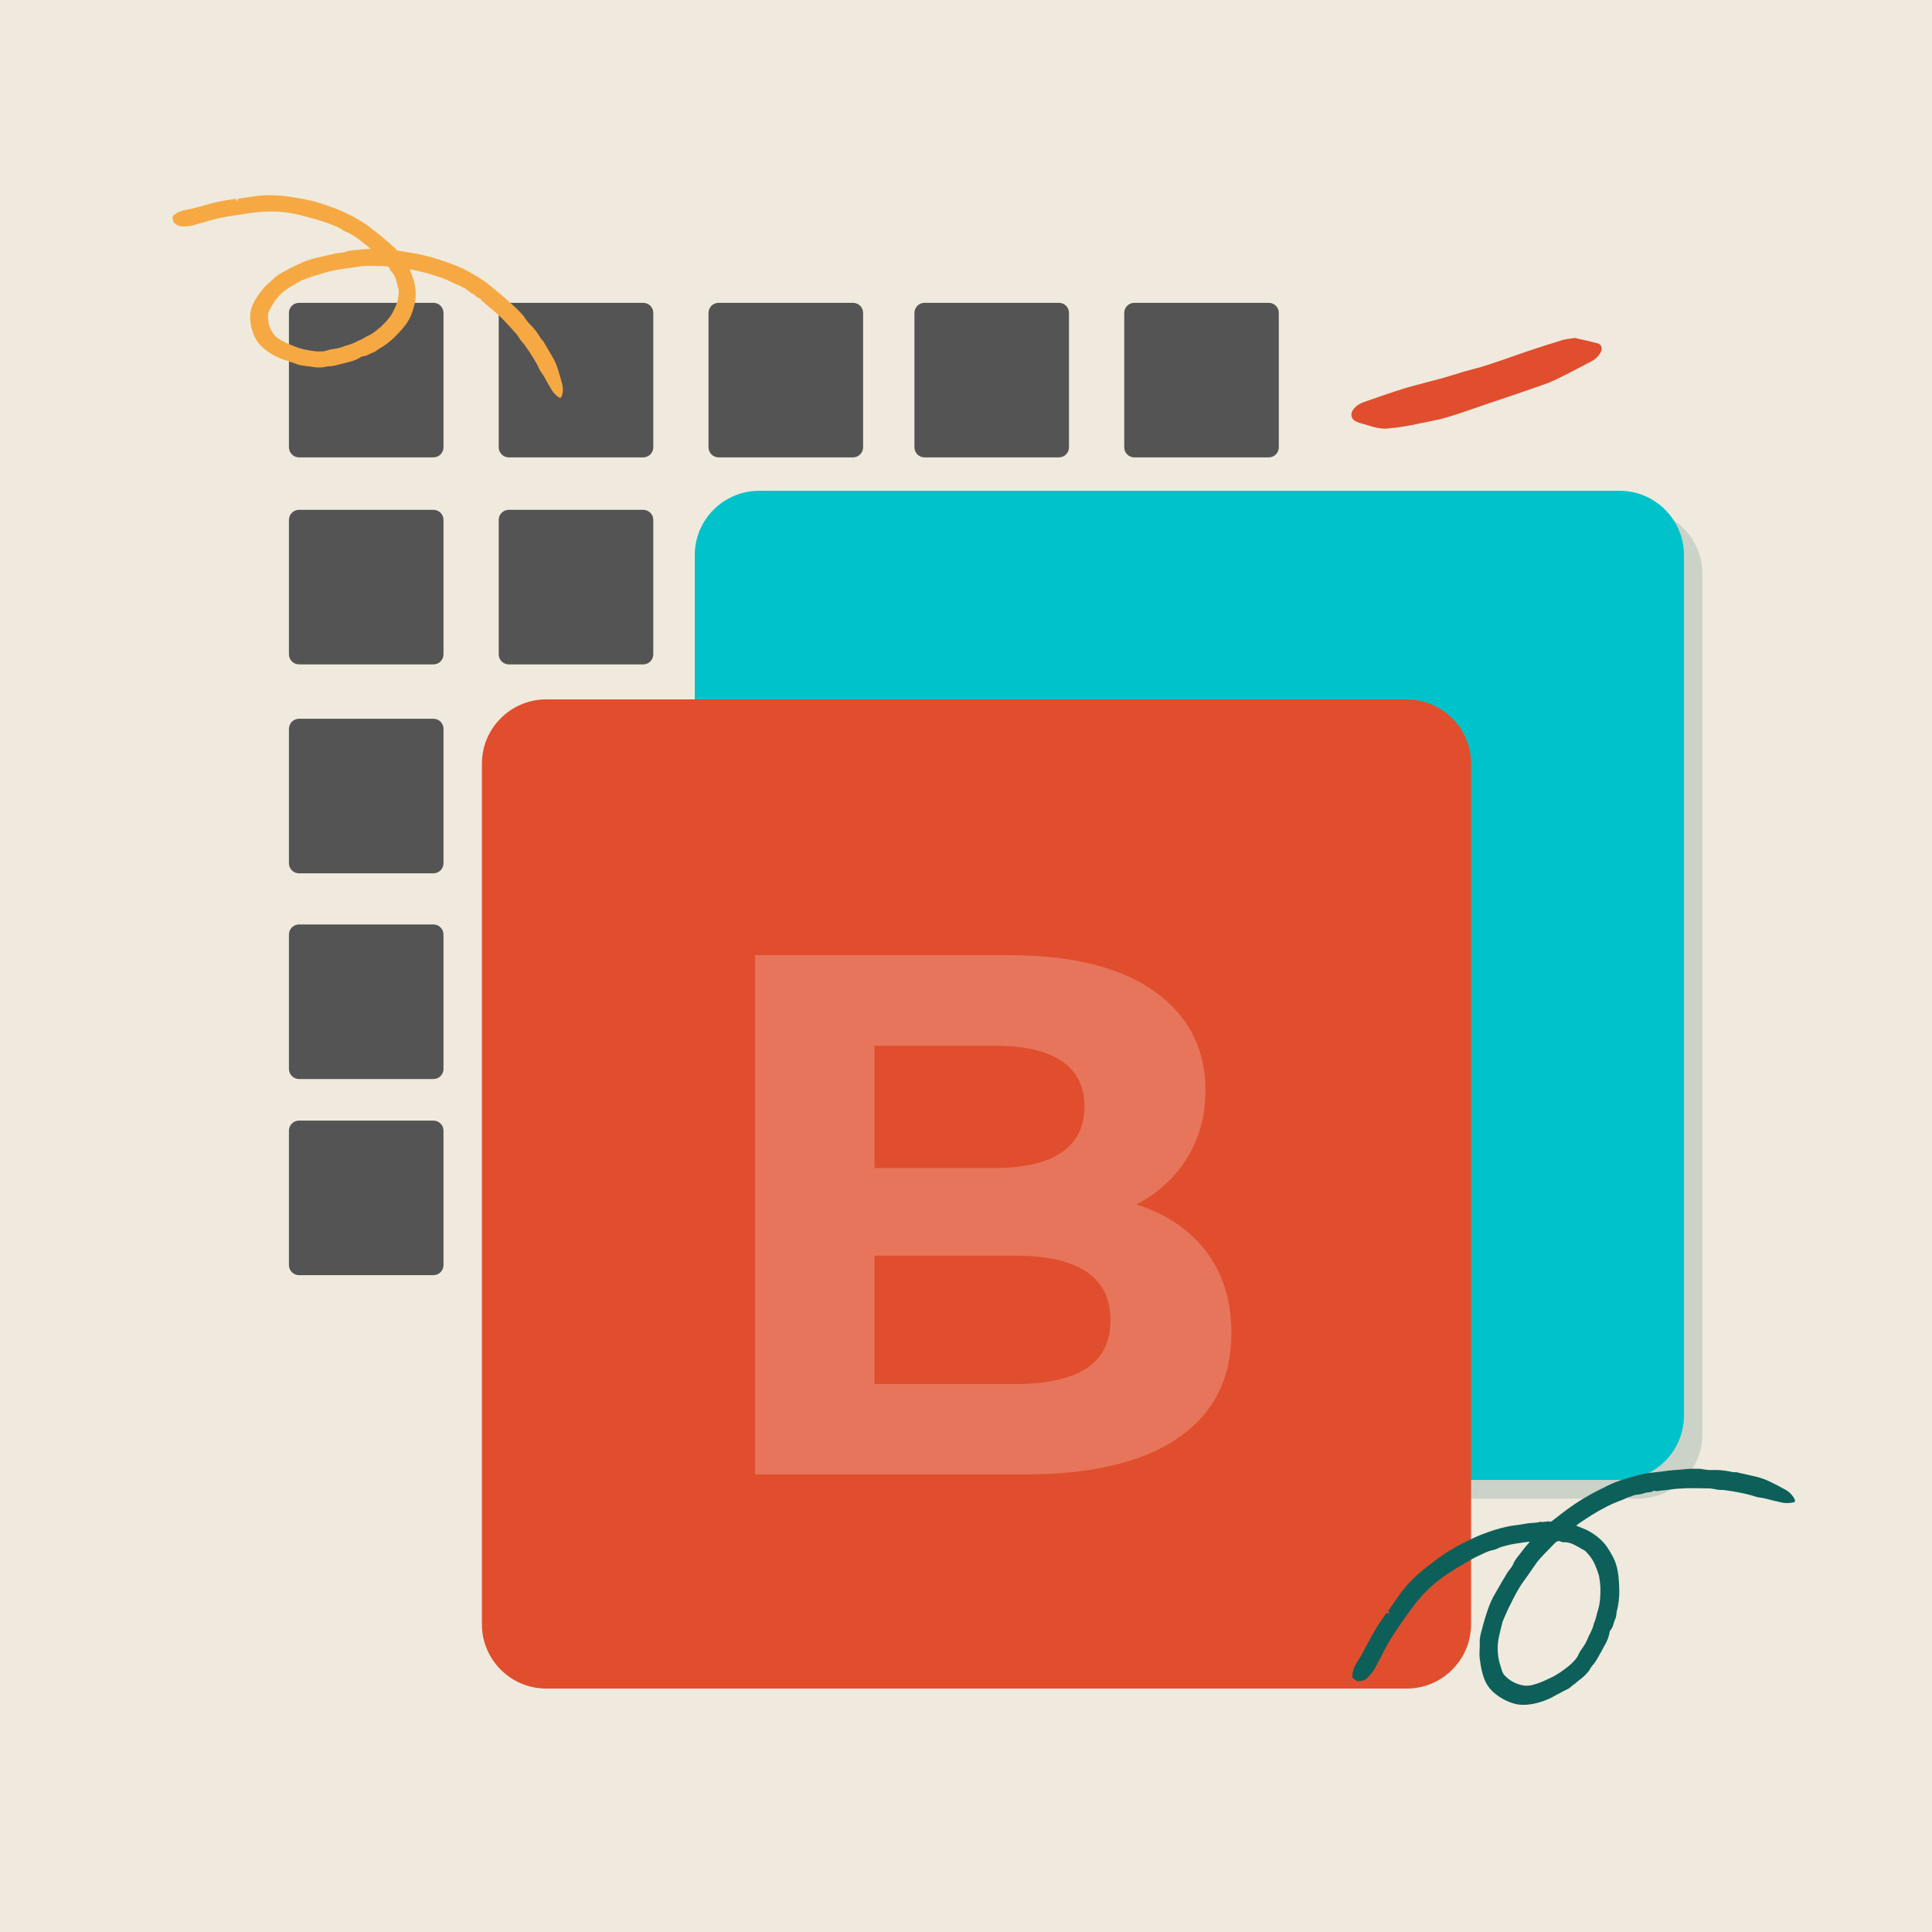 <svg xmlns="http://www.w3.org/2000/svg" xmlns:xlink="http://www.w3.org/1999/xlink" width="375" viewBox="0 0 375 375" height="375" version="1.0"><defs><clipPath id="d"><path d="M 0.238 0.879 L 192.961 0.879 L 192.961 193 L 0.238 193 Z M 0.238 0.879"/></clipPath><clipPath id="c"><path d="M0 0H193V194H0z"/></clipPath><clipPath id="e"><path d="M 33 37 L 110 37 L 110 78 L 33 78 Z M 33 37"/></clipPath><clipPath id="f"><path d="M 33.043 41.746 L 87.23 19.707 L 110.398 76.676 L 56.211 98.715 Z M 33.043 41.746"/></clipPath><clipPath id="g"><path d="M 33.043 41.746 L 87.23 19.707 L 110.398 76.676 L 56.211 98.715 Z M 33.043 41.746"/></clipPath><clipPath id="h"><path d="M 262 65 L 311 65 L 311 84 L 262 84 Z M 262 65"/></clipPath><clipPath id="i"><path d="M 261.938 83.258 L 262.387 64.512 L 311.121 65.68 L 310.672 84.422 Z M 261.938 83.258"/></clipPath><clipPath id="j"><path d="M 261.938 83.258 L 262.387 64.512 L 311.121 65.68 L 310.672 84.422 Z M 261.938 83.258"/></clipPath><clipPath id="k"><path d="M 262 285 L 349 285 L 349 331 L 262 331 Z M 262 285"/></clipPath><clipPath id="l"><path d="M 261.938 325.805 L 285.57 264.984 L 349.188 289.703 L 325.555 350.523 Z M 261.938 325.805"/></clipPath><clipPath id="m"><path d="M 261.938 325.805 L 285.57 264.984 L 349.188 289.703 L 325.555 350.523 Z M 261.938 325.805"/></clipPath><filter x="0%" y="0%" width="100%" xlink:type="simple" xlink:actuate="onLoad" height="100%" id="a" xlink:show="other"><feColorMatrix values="0 0 0 0 1 0 0 0 0 1 0 0 0 0 1 0 0 0 1 0" color-interpolation-filters="sRGB"/></filter><mask id="b"><g filter="url(#a)"><path fill-opacity=".149" d="M-37.5 -37.5H412.5V412.5H-37.5z"/></g></mask></defs><path fill="#FFF" d="M-37.5 -37.5H412.5V412.5H-37.5z"/><path fill="#FFF" d="M-37.5 -37.5H412.5V412.5H-37.5z"/><path fill="#EFEADD" d="M-37.5 -37.5H412.5V412.5H-37.5z"/><g mask="url(#b)"><g><g clip-path="url(#c)" transform="translate(138 98)"><g clip-path="url(#d)"><path fill="#024C50" d="M 179.945 192.883 L 12.918 192.883 C 6.039 192.883 0.434 187.277 0.434 180.395 L 0.434 13.367 C 0.434 6.488 6.039 0.883 12.918 0.883 L 179.945 0.883 C 186.824 0.883 192.434 6.488 192.434 13.367 L 192.434 180.395 C 192.434 187.277 186.824 192.883 179.945 192.883"/></g></g></g></g><path fill="#00C2CB" d="M 314.371 287.262 L 147.344 287.262 C 140.461 287.262 134.855 281.656 134.855 274.777 L 134.855 107.75 C 134.855 100.867 140.461 95.262 147.344 95.262 L 314.371 95.262 C 321.25 95.262 326.855 100.867 326.855 107.75 L 326.855 274.777 C 326.855 281.656 321.25 287.262 314.371 287.262"/><path fill="#E04E2D" d="M 273.047 327.75 L 106.02 327.75 C 99.141 327.75 93.535 322.145 93.535 315.266 L 93.535 148.234 C 93.535 141.355 99.141 135.75 106.02 135.75 L 273.047 135.75 C 279.93 135.75 285.535 141.355 285.535 148.234 L 285.535 315.266 C 285.535 322.145 279.93 327.75 273.047 327.75"/><g fill="#FFF" fill-opacity=".22"><g><g><path d="M 85.984 -52.422 C 91.742 -50.598 96.254 -47.551 99.516 -43.281 C 102.773 -39.008 104.406 -33.75 104.406 -27.5 C 104.406 -18.664 100.973 -11.875 94.109 -7.125 C 87.242 -2.375 77.238 0 64.094 0 L 11.953 0 L 11.953 -100.812 L 61.203 -100.812 C 73.492 -100.812 82.926 -98.457 89.5 -93.75 C 96.082 -89.051 99.375 -82.664 99.375 -74.594 C 99.375 -69.695 98.195 -65.328 95.844 -61.484 C 93.488 -57.648 90.203 -54.629 85.984 -52.422 Z M 35.141 -83.234 L 35.141 -59.484 L 58.328 -59.484 C 64.086 -59.484 68.453 -60.488 71.422 -62.5 C 74.398 -64.52 75.891 -67.5 75.891 -71.438 C 75.891 -75.375 74.398 -78.32 71.422 -80.281 C 68.453 -82.25 64.086 -83.234 58.328 -83.234 Z M 62.359 -17.562 C 68.504 -17.562 73.133 -18.57 76.25 -20.594 C 79.375 -22.613 80.938 -25.734 80.938 -29.953 C 80.938 -38.305 74.742 -42.484 62.359 -42.484 L 35.141 -42.484 L 35.141 -17.562 Z M 62.359 -17.562" transform="translate(134.605 286.203)"/></g></g></g><path fill="#545454" d="M 84.133 88.777 L 58.035 88.777 C 56.961 88.777 56.082 87.898 56.082 86.824 L 56.082 60.727 C 56.082 59.652 56.961 58.777 58.035 58.777 L 84.133 58.777 C 85.207 58.777 86.082 59.652 86.082 60.727 L 86.082 86.824 C 86.082 87.898 85.207 88.777 84.133 88.777"/><path fill="#545454" d="M 84.133 169.512 L 58.035 169.512 C 56.961 169.512 56.082 168.637 56.082 167.562 L 56.082 141.465 C 56.082 140.391 56.961 139.512 58.035 139.512 L 84.133 139.512 C 85.207 139.512 86.082 140.391 86.082 141.465 L 86.082 167.562 C 86.082 168.637 85.207 169.512 84.133 169.512"/><path fill="#545454" d="M 165.574 88.777 L 139.477 88.777 C 138.398 88.777 137.523 87.898 137.523 86.824 L 137.523 60.727 C 137.523 59.652 138.398 58.777 139.477 58.777 L 165.574 58.777 C 166.648 58.777 167.523 59.652 167.523 60.727 L 167.523 86.824 C 167.523 87.898 166.648 88.777 165.574 88.777"/><path fill="#545454" d="M 124.852 88.777 L 98.754 88.777 C 97.676 88.777 96.801 87.898 96.801 86.824 L 96.801 60.727 C 96.801 59.652 97.676 58.777 98.754 58.777 L 124.852 58.777 C 125.926 58.777 126.801 59.652 126.801 60.727 L 126.801 86.824 C 126.801 87.898 125.926 88.777 124.852 88.777"/><path fill="#545454" d="M 205.543 88.777 L 179.441 88.777 C 178.367 88.777 177.492 87.898 177.492 86.824 L 177.492 60.727 C 177.492 59.652 178.367 58.777 179.441 58.777 L 205.543 58.777 C 206.617 58.777 207.492 59.652 207.492 60.727 L 207.492 86.824 C 207.492 87.898 206.617 88.777 205.543 88.777"/><path fill="#545454" d="M 246.266 88.777 L 220.164 88.777 C 219.09 88.777 218.215 87.898 218.215 86.824 L 218.215 60.727 C 218.215 59.652 219.09 58.777 220.164 58.777 L 246.266 58.777 C 247.34 58.777 248.215 59.652 248.215 60.727 L 248.215 86.824 C 248.215 87.898 247.34 88.777 246.266 88.777"/><path fill="#545454" d="M 84.133 128.957 L 58.035 128.957 C 56.961 128.957 56.082 128.082 56.082 127.008 L 56.082 100.91 C 56.082 99.832 56.961 98.957 58.035 98.957 L 84.133 98.957 C 85.207 98.957 86.082 99.832 86.082 100.91 L 86.082 127.008 C 86.082 128.082 85.207 128.957 84.133 128.957"/><path fill="#545454" d="M 124.852 128.957 L 98.754 128.957 C 97.676 128.957 96.801 128.082 96.801 127.008 L 96.801 100.91 C 96.801 99.832 97.676 98.957 98.754 98.957 L 124.852 98.957 C 125.926 98.957 126.801 99.832 126.801 100.91 L 126.801 127.008 C 126.801 128.082 125.926 128.957 124.852 128.957"/><path fill="#545454" d="M 84.133 209.438 L 58.035 209.438 C 56.961 209.438 56.082 208.562 56.082 207.488 L 56.082 181.391 C 56.082 180.316 56.961 179.438 58.035 179.438 L 84.133 179.438 C 85.207 179.438 86.082 180.316 86.082 181.391 L 86.082 207.488 C 86.082 208.562 85.207 209.438 84.133 209.438"/><path fill="#545454" d="M 84.133 247.508 L 58.035 247.508 C 56.961 247.508 56.082 246.633 56.082 245.555 L 56.082 219.457 C 56.082 218.383 56.961 217.508 58.035 217.508 L 84.133 217.508 C 85.207 217.508 86.082 218.383 86.082 219.457 L 86.082 245.555 C 86.082 246.633 85.207 247.508 84.133 247.508"/><g clip-path="url(#e)"><g clip-path="url(#f)"><g clip-path="url(#g)"><path fill="#F6A942" d="M 79.52 52.301 L 79.98 53.43 C 80.359 54.359 80.57 55.336 80.656 56.336 C 80.727 57.137 80.684 57.941 80.539 58.715 C 80.375 59.449 80.164 60.18 79.906 60.906 C 79.641 61.613 79.273 62.293 78.812 62.922 C 78.141 63.883 77.312 64.684 76.52 65.512 C 75.641 66.355 74.652 67.102 73.582 67.699 C 73.191 67.926 72.855 68.293 72.441 68.414 C 71.707 68.645 71.098 69.191 70.285 69.176 C 70.219 69.184 70.156 69.254 70.094 69.277 C 69.387 69.75 68.598 70.07 67.77 70.246 C 67.387 70.332 67.004 70.465 66.621 70.551 C 65.695 70.766 64.789 71.09 63.82 71.094 C 63.359 71.094 62.914 71.301 62.434 71.309 C 61.73 71.344 61.023 71.309 60.348 71.168 C 59.969 71.09 59.582 71.109 59.199 71.012 C 58.738 70.898 58.227 70.945 57.828 70.762 C 57.383 70.574 56.898 70.402 56.43 70.27 C 56.168 70.191 55.906 70.066 55.645 69.988 C 54.266 69.605 52.965 68.961 51.824 68.133 C 50.836 67.406 49.953 66.543 49.422 65.352 C 48.848 64.109 48.551 62.754 48.551 61.395 C 48.57 60.535 48.77 59.715 49.145 58.941 C 49.652 57.859 50.375 56.918 51.109 55.996 C 51.477 55.547 51.914 55.141 52.363 54.773 C 52.641 54.543 52.887 54.305 53.137 54.066 C 53.711 53.438 54.461 53.066 55.18 52.68 C 56.324 52.031 57.516 51.453 58.73 50.914 C 59.559 50.578 60.387 50.285 61.254 50.094 C 62.594 49.758 63.949 49.461 65.305 49.164 C 65.898 49.035 66.547 49.094 67.102 48.871 C 68.078 48.496 69.078 48.574 70.078 48.422 C 70.648 48.348 71.223 48.348 71.945 48.305 C 71.621 48.023 71.371 47.801 71.137 47.621 C 70.367 47.035 69.648 46.402 68.816 45.891 C 68.27 45.559 67.742 45.176 67.105 44.973 C 66.703 44.836 66.367 44.512 65.98 44.301 C 65.621 44.102 65.23 43.938 64.852 43.793 C 64.113 43.516 63.383 43.188 62.625 42.969 C 61.18 42.539 59.738 42.113 58.301 41.75 C 56.43 41.289 54.484 41.043 52.547 41.047 C 51.195 41.066 49.855 41.176 48.527 41.371 C 47.133 41.566 45.707 41.754 44.309 42 C 42.668 42.277 41.047 42.66 39.484 43.18 C 39.324 43.246 39.141 43.25 38.957 43.301 C 38.602 43.398 38.238 43.523 37.887 43.621 C 37.004 43.891 36.055 43.996 35.133 43.938 C 34.617 43.867 34.148 43.621 33.797 43.211 C 33.508 42.891 33.547 42.48 33.504 42.086 C 33.48 41.977 33.637 41.848 33.738 41.758 C 34.219 41.355 34.77 41.062 35.395 40.898 C 35.934 40.75 36.477 40.668 37.031 40.559 C 37.414 40.473 37.797 40.34 38.176 40.254 C 39.617 39.875 41.016 39.465 42.434 39.145 C 43.445 38.918 44.5 38.789 45.52 38.625 C 45.605 38.613 45.703 38.621 45.789 38.609 C 45.844 38.746 45.906 38.84 46.031 39.09 L 46.215 38.574 C 47.301 38.41 48.379 38.227 49.453 38.09 C 51.109 37.852 52.781 37.82 54.434 37.977 C 55.871 38.105 57.309 38.352 58.727 38.605 C 59.699 38.785 60.66 38.992 61.605 39.277 C 62.555 39.562 63.48 39.852 64.41 40.211 C 65.441 40.598 66.457 40.992 67.445 41.492 C 68.672 42.074 69.848 42.75 70.984 43.508 C 71.969 44.168 72.836 44.992 73.809 45.68 C 74.488 46.164 74.973 46.844 75.707 47.238 C 76 47.785 76.656 47.98 76.949 48.531 C 77.008 48.621 77.227 48.648 77.379 48.68 C 78.438 48.848 79.492 48.996 80.539 49.191 C 82.637 49.582 84.711 50.145 86.723 50.895 C 87.758 51.281 88.82 51.633 89.801 52.109 C 90.863 52.625 91.879 53.25 92.902 53.844 C 93.48 54.188 94.027 54.566 94.562 54.969 C 95.168 55.438 95.723 55.949 96.309 56.426 C 96.73 56.785 97.164 57.117 97.586 57.473 C 98.082 57.895 98.535 58.332 99.008 58.762 C 99.629 59.32 100.285 59.859 100.832 60.465 C 101.211 60.887 101.641 61.266 101.926 61.797 C 102.219 62.23 102.551 62.648 102.926 63.004 C 103.582 63.656 104.152 64.371 104.656 65.16 C 104.859 65.492 105.031 65.859 105.348 66.121 C 105.473 66.258 105.574 66.398 105.641 66.555 C 106.238 67.582 106.859 68.598 107.449 69.648 C 107.742 70.195 107.996 70.762 108.199 71.371 C 108.527 72.414 108.848 73.48 109.121 74.547 C 109.32 75.32 109.305 76.133 109.035 76.887 C 108.914 77.215 108.75 77.324 108.461 77.121 C 108.133 76.887 107.848 76.633 107.562 76.332 C 107.105 75.828 106.82 75.184 106.441 74.598 C 105.965 73.824 105.629 72.992 105.051 72.258 C 104.723 71.84 104.543 71.289 104.281 70.82 C 103.93 70.18 103.559 69.547 103.172 68.941 C 102.816 68.352 102.41 67.801 102.012 67.223 C 101.832 66.953 101.625 66.668 101.395 66.438 C 101.164 66.211 100.953 65.926 100.812 65.637 C 100.551 65.215 100.246 64.809 99.891 64.445 C 99.582 64.086 99.258 63.734 98.93 63.383 C 98.469 62.879 97.984 62.363 97.504 61.867 C 97.309 61.668 97.102 61.5 96.906 61.301 C 96.238 60.629 95.508 60.023 94.77 59.449 C 94.355 59.113 93.992 58.73 93.535 58.406 C 93.457 58.324 93.391 58.215 93.328 58.121 C 93.285 58.07 93.258 57.945 93.207 57.941 C 92.656 57.887 92.387 57.398 91.965 57.156 C 91.477 56.914 91.023 56.594 90.621 56.227 C 90.309 55.914 89.898 55.875 89.574 55.637 C 89.246 55.402 88.832 55.293 88.473 55.141 C 87.844 54.844 87.234 54.539 86.594 54.266 C 85.953 53.996 85.309 53.777 84.645 53.562 C 83.984 53.348 83.328 53.152 82.652 52.965 C 81.777 52.746 80.883 52.531 79.996 52.34 C 79.895 52.312 79.703 52.297 79.52 52.301 Z M 58.602 54.402 C 57.809 54.84 57.078 55.25 56.355 55.684 C 54.809 56.59 53.559 57.883 52.707 59.473 C 52.438 60 52.055 60.477 52.023 61.137 C 51.941 62.414 52.301 63.695 53.027 64.738 C 53.609 65.609 54.523 66.043 55.43 66.504 C 56.035 66.812 56.699 67.023 57.34 67.297 C 58.5 67.77 59.715 67.969 60.945 68.156 C 61.43 68.215 61.898 68.23 62.395 68.215 C 62.809 68.207 63.219 68.133 63.594 67.98 C 63.82 67.91 64.043 67.844 64.285 67.812 C 64.949 67.684 65.648 67.648 66.285 67.395 C 67.293 66.98 68.387 66.836 69.316 66.23 C 69.375 66.203 69.434 66.18 69.484 66.184 C 69.75 66.051 70.047 65.93 70.316 65.797 C 70.586 65.664 70.883 65.43 71.199 65.301 C 71.957 64.949 72.652 64.504 73.266 63.977 C 74.227 63.219 75.09 62.336 75.812 61.328 C 75.93 61.164 76.027 61.008 76.117 60.836 C 76.656 59.832 77.156 58.797 77.312 57.648 C 77.363 57.262 77.406 56.852 77.406 56.461 C 77.395 56.258 77.332 56.051 77.254 55.855 C 77.141 55.301 77.02 54.773 76.844 54.223 C 76.715 53.789 76.496 53.371 76.238 53.016 C 76.043 52.77 75.754 52.566 75.688 52.293 C 75.523 51.715 75.105 51.656 74.645 51.656 C 73.766 51.648 72.855 51.625 71.977 51.613 C 71.41 51.59 70.844 51.613 70.266 51.664 C 68.91 51.848 67.578 52.09 66.215 52.25 C 64.676 52.438 63.215 52.871 61.742 53.332 C 60.637 53.621 59.605 54.039 58.602 54.402 Z M 58.602 54.402"/></g></g></g><g clip-path="url(#h)"><g clip-path="url(#i)"><g clip-path="url(#j)"><path fill="#E04E2D" d="M 305.684 65.594 C 307.223 65.949 308.68 66.262 310.117 66.645 C 310.809 66.82 311.074 67.625 310.746 68.285 C 310.312 69.129 309.629 69.797 308.785 70.195 C 306.41 71.418 304.078 72.695 301.668 73.828 C 300.23 74.504 298.699 74.949 297.195 75.492 C 295.879 75.969 294.535 76.414 293.203 76.863 C 291.77 77.352 290.34 77.824 288.906 78.312 C 286.188 79.234 283.492 80.215 280.762 81.035 C 279.117 81.531 277.406 81.781 275.723 82.148 C 275.152 82.266 274.594 82.41 274.023 82.516 C 273.027 82.691 272.043 82.859 271.043 83.008 C 270.617 83.07 270.191 83.047 269.777 83.125 C 268.324 83.363 266.953 83.012 265.602 82.574 C 264.828 82.324 264.02 82.172 263.277 81.852 C 262.168 81.359 262.008 80.254 262.781 79.328 C 263.469 78.488 264.43 78.133 265.375 77.809 C 267.883 76.926 270.402 76.055 272.934 75.289 C 275.266 74.59 277.648 74.039 279.992 73.398 C 281.379 73.008 282.727 72.547 284.098 72.145 C 285.199 71.824 286.312 71.574 287.402 71.254 C 288.703 70.863 289.977 70.441 291.266 69.996 C 293.113 69.371 294.961 68.691 296.805 68.066 C 298.969 67.348 301.145 66.648 303.332 65.988 C 304.133 65.773 304.957 65.723 305.684 65.594 Z M 305.684 65.594"/></g></g></g><g clip-path="url(#k)"><g clip-path="url(#l)"><g clip-path="url(#m)"><path fill="#0D5F5A" d="M 305.953 296.145 L 307.215 296.637 C 308.25 297.039 309.199 297.609 310.074 298.309 C 310.773 298.863 311.387 299.508 311.898 300.219 C 312.367 300.914 312.797 301.641 313.184 302.406 C 313.551 303.164 313.82 303.984 313.973 304.836 C 314.238 306.113 314.246 307.395 314.309 308.672 C 314.316 310.031 314.164 311.402 313.828 312.73 C 313.711 313.223 313.754 313.773 313.535 314.203 C 313.16 314.977 313.133 315.887 312.5 316.535 C 312.453 316.594 312.465 316.699 312.438 316.766 C 312.277 317.703 311.934 318.59 311.441 319.395 C 311.219 319.77 311.031 320.184 310.812 320.559 C 310.277 321.477 309.844 322.457 309.105 323.246 C 308.758 323.621 308.582 324.141 308.223 324.539 C 307.711 325.133 307.145 325.676 306.512 326.121 C 306.164 326.371 305.883 326.695 305.512 326.934 C 305.066 327.223 304.715 327.676 304.262 327.855 C 303.77 328.074 303.262 328.336 302.797 328.617 C 302.535 328.77 302.234 328.883 301.973 329.039 C 300.609 329.863 299.094 330.426 297.555 330.723 C 296.211 330.969 294.844 331.023 293.477 330.543 C 292.039 330.062 290.719 329.266 289.621 328.227 C 288.945 327.555 288.434 326.77 288.098 325.871 C 287.613 324.633 287.406 323.328 287.227 322.027 C 287.145 321.383 287.148 320.719 287.195 320.074 C 287.223 319.676 287.219 319.293 287.219 318.906 C 287.152 317.961 287.422 317.07 287.664 316.191 C 288.012 314.766 288.457 313.355 288.949 311.961 C 289.312 311.027 289.711 310.133 290.219 309.285 C 290.969 307.938 291.766 306.613 292.562 305.285 C 292.914 304.707 293.457 304.227 293.699 303.605 C 294.141 302.523 294.969 301.773 295.609 300.844 C 295.988 300.328 296.426 299.859 296.945 299.242 C 296.469 299.285 296.098 299.32 295.773 299.375 C 294.715 299.551 293.656 299.652 292.605 299.934 C 291.922 300.129 291.207 300.258 290.559 300.621 C 290.141 300.844 289.621 300.871 289.156 301.023 C 288.723 301.16 288.293 301.352 287.883 301.551 C 287.098 301.934 286.277 302.281 285.52 302.727 C 284.07 303.57 282.625 304.414 281.234 305.309 C 279.434 306.473 277.75 307.863 276.273 309.438 C 275.258 310.551 274.32 311.723 273.461 312.949 C 272.555 314.23 271.617 315.531 270.746 316.855 C 269.715 318.395 268.785 320.004 268.012 321.672 C 267.941 321.848 267.809 322 267.707 322.191 C 267.516 322.551 267.34 322.945 267.148 323.305 C 266.688 324.227 266.051 325.078 265.297 325.781 C 264.848 326.145 264.293 326.336 263.691 326.309 C 263.211 326.301 262.914 325.953 262.559 325.688 C 262.457 325.625 262.469 325.398 262.477 325.246 C 262.52 324.547 262.703 323.879 263.051 323.246 C 263.34 322.695 263.691 322.191 264.023 321.656 C 264.246 321.281 264.434 320.867 264.652 320.492 C 265.449 319.039 266.191 317.59 267.012 316.195 C 267.602 315.195 268.305 314.242 268.953 313.293 C 269.008 313.211 269.09 313.141 269.145 313.059 C 269.301 313.121 269.418 313.141 269.715 313.23 L 269.441 312.691 C 270.137 311.684 270.812 310.664 271.523 309.688 C 272.598 308.164 273.848 306.781 275.238 305.559 C 276.441 304.492 277.738 303.512 279.023 302.555 C 279.914 301.906 280.816 301.285 281.766 300.734 C 282.719 300.184 283.66 299.652 284.66 299.172 C 285.762 298.629 286.855 298.109 288.012 297.688 C 289.422 297.137 290.863 296.699 292.344 296.355 C 293.629 296.059 294.953 295.988 296.25 295.723 C 297.16 295.543 298.078 295.668 298.957 295.371 C 299.625 295.551 300.281 295.168 300.949 295.352 C 301.066 295.371 301.254 295.215 301.395 295.117 C 302.34 294.383 303.266 293.645 304.223 292.941 C 306.141 291.539 308.18 290.285 310.32 289.227 C 311.422 288.684 312.52 288.086 313.652 287.656 C 314.879 287.188 316.156 286.84 317.422 286.465 C 318.137 286.254 318.859 286.102 319.594 285.977 C 320.434 285.844 321.27 285.785 322.102 285.676 C 322.715 285.605 323.312 285.504 323.926 285.438 C 324.641 285.355 325.34 285.32 326.051 285.266 C 326.969 285.188 327.906 285.066 328.816 285.086 C 329.445 285.102 330.078 285.039 330.723 285.215 C 331.297 285.309 331.887 285.359 332.461 285.328 C 333.492 285.293 334.5 285.379 335.52 285.57 C 335.941 285.656 336.371 285.797 336.824 285.746 C 337.027 285.746 337.223 285.77 337.398 285.84 C 338.684 286.133 339.977 286.406 341.273 286.73 C 341.941 286.914 342.59 287.141 343.234 287.441 C 344.328 287.969 345.434 288.527 346.5 289.121 C 347.273 289.547 347.918 290.184 348.32 290.977 C 348.492 291.324 348.457 291.543 348.07 291.621 C 347.629 291.707 347.207 291.746 346.75 291.75 C 345.992 291.734 345.254 291.473 344.496 291.332 C 343.508 291.129 342.578 290.766 341.547 290.672 C 340.957 290.621 340.379 290.348 339.801 290.199 C 339.012 289.996 338.219 289.812 337.438 289.664 C 336.688 289.5 335.934 289.41 335.168 289.293 C 334.809 289.23 334.422 289.184 334.059 289.195 C 333.699 289.207 333.312 289.16 332.969 289.055 C 332.43 288.945 331.867 288.879 331.305 288.891 C 330.781 288.867 330.246 288.863 329.715 288.863 C 328.957 288.848 328.168 288.848 327.402 288.859 C 327.094 288.867 326.797 288.906 326.488 288.914 C 325.438 288.938 324.395 289.07 323.363 289.23 C 322.773 289.309 322.188 289.312 321.582 289.434 C 321.453 289.438 321.312 289.406 321.195 289.387 C 321.117 289.383 320.996 289.309 320.957 289.344 C 320.492 289.754 319.891 289.598 319.375 289.754 C 318.809 289.969 318.199 290.09 317.598 290.137 C 317.109 290.152 316.762 290.449 316.324 290.535 C 315.883 290.621 315.48 290.871 315.078 291.051 C 314.359 291.332 313.648 291.594 312.941 291.906 C 312.234 292.219 311.562 292.574 310.883 292.949 C 310.203 293.324 309.547 293.707 308.879 294.113 C 308.035 294.652 307.18 295.215 306.348 295.789 C 306.246 295.852 306.09 295.992 305.953 296.145 Z M 291.664 314.727 C 291.41 315.703 291.184 316.613 290.98 317.531 C 290.531 319.477 290.617 321.48 291.25 323.387 C 291.465 324.008 291.559 324.684 292.066 325.215 C 293.035 326.254 294.344 326.941 295.738 327.152 C 296.883 327.34 297.934 326.93 298.996 326.551 C 299.707 326.293 300.387 325.918 301.094 325.602 C 302.363 325.023 303.449 324.191 304.543 323.336 C 304.957 322.988 305.332 322.621 305.695 322.199 C 306.008 321.859 306.258 321.473 306.422 321.051 C 306.539 320.816 306.656 320.578 306.82 320.359 C 307.219 319.723 307.73 319.129 308.004 318.418 C 308.445 317.285 309.164 316.289 309.383 315.07 C 309.41 315 309.438 314.934 309.477 314.898 C 309.574 314.578 309.703 314.246 309.801 313.926 C 309.902 313.609 309.938 313.188 310.074 312.832 C 310.367 311.949 310.539 311.043 310.586 310.141 C 310.707 308.781 310.656 307.406 310.395 306.051 C 310.352 305.832 310.305 305.633 310.23 305.426 C 309.832 304.223 309.383 303.027 308.578 302.023 C 308.301 301.688 308.004 301.34 307.688 301.039 C 307.516 300.895 307.305 300.785 307.082 300.699 C 306.551 300.367 306.035 300.062 305.453 299.785 C 305.008 299.562 304.504 299.418 304.02 299.355 C 303.676 299.324 303.289 299.406 303.02 299.25 C 302.426 298.941 302.059 299.234 301.707 299.609 C 301.027 300.316 300.316 301.035 299.633 301.742 C 299.184 302.184 298.77 302.66 298.367 303.168 C 297.48 304.41 296.656 305.676 295.746 306.906 C 294.723 308.297 293.953 309.816 293.199 311.363 C 292.59 312.48 292.141 313.637 291.664 314.727 Z M 291.664 314.727"/></g></g></g></svg>